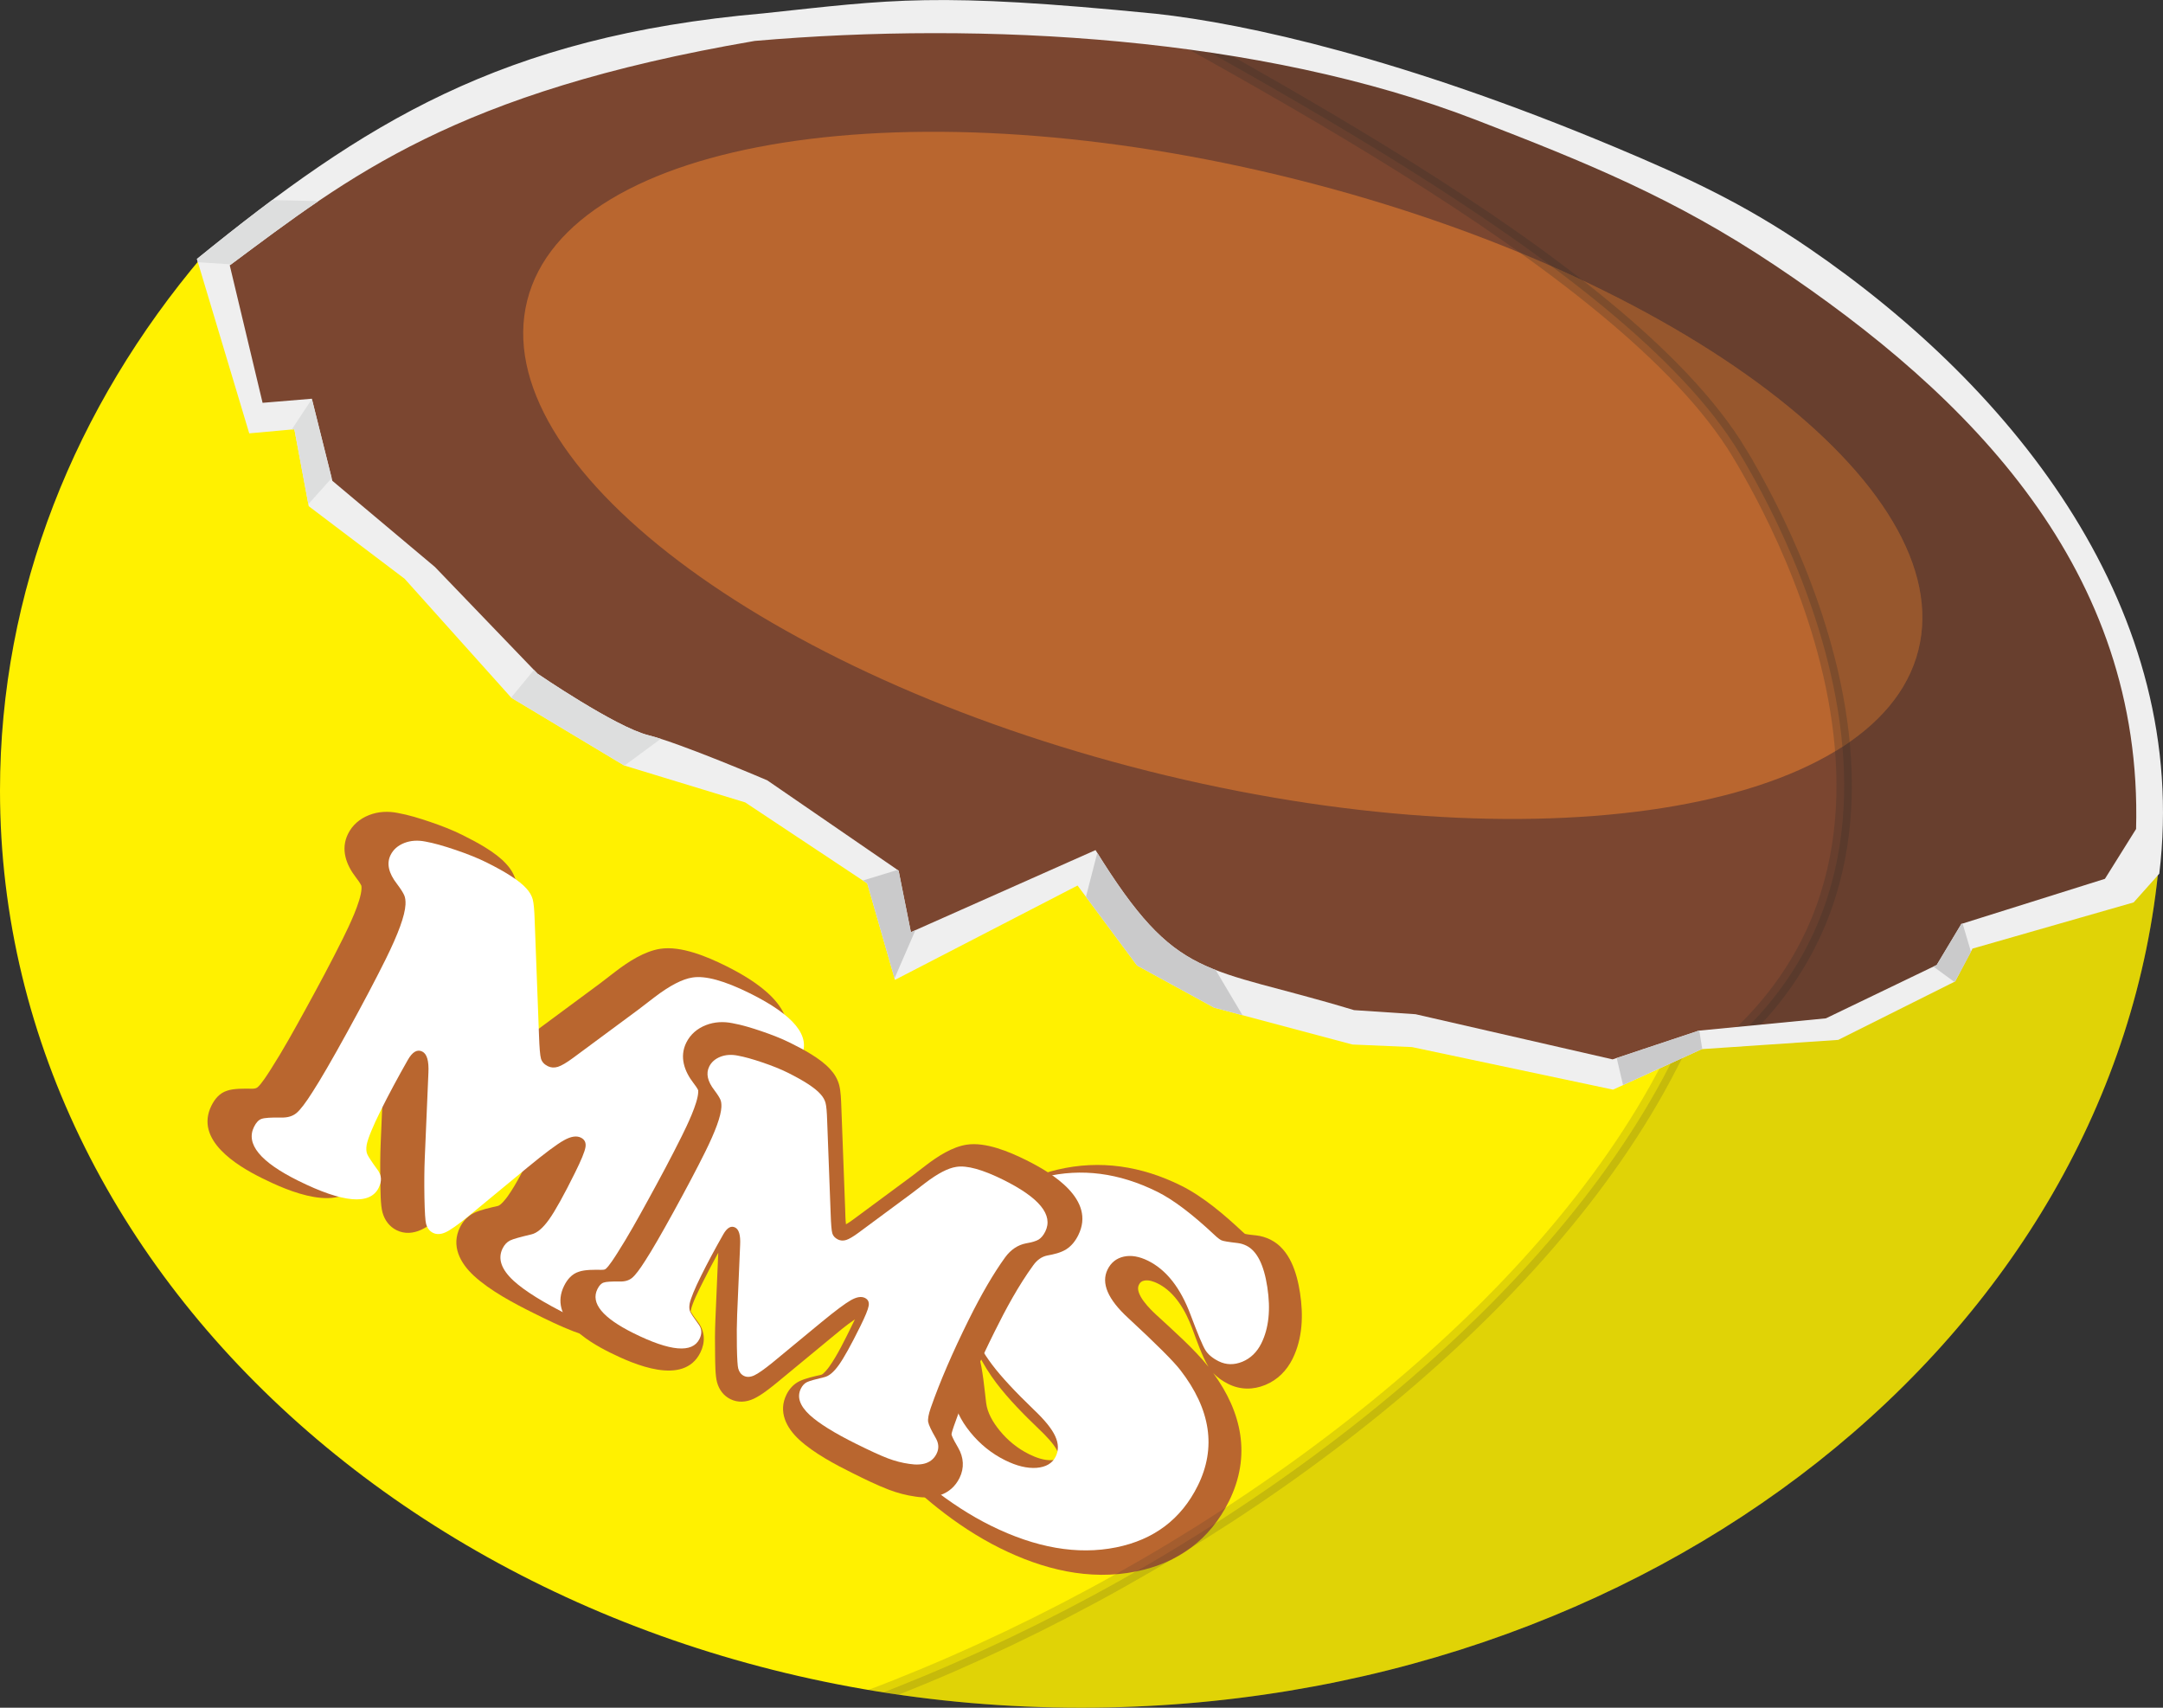 <?xml version="1.0" encoding="UTF-8"?>
<!DOCTYPE svg PUBLIC "-//W3C//DTD SVG 1.1//EN" "http://www.w3.org/Graphics/SVG/1.1/DTD/svg11.dtd">
<!-- Creator: CorelDRAW -->
<svg xmlns="http://www.w3.org/2000/svg" xml:space="preserve" width="28.154mm" height="22.227mm" version="1.1" style="shape-rendering:geometricPrecision; text-rendering:geometricPrecision; image-rendering:optimizeQuality; fill-rule:evenodd; clip-rule:evenodd"
viewBox="0 0 1525.36 1204.2"
 xmlns:xlink="http://www.w3.org/1999/xlink">
 <rect x="0" y="0" width="1525.36" height="1204.2" fill="#333333" stroke="none"/>
 <defs>
  <style type="text/css">
   <![CDATA[
    .str1 {stroke:#332D2B;stroke-width:10.84;stroke-miterlimit:22.926;stroke-opacity:0.149}
    .str0 {stroke:#332D2B;stroke-width:10.84;stroke-miterlimit:22.926;stroke-opacity:0.251}
    .fil2 {fill:none}
    .fil7 {fill:#EFEFEF}
    .fil9 {fill:#DDDEDE}
    .fil8 {fill:#CACACB}
    .fil3 {fill:#FFF100}
    .fil0 {fill:#7B4630}
    .fil4 {fill:#B9662F}
    .fil5 {fill:white;fill-rule:nonzero}
    .fil6 {fill:#332D2B;fill-opacity:0.149}
    .fil1 {fill:#332D2B;fill-opacity:0.251}
   ]]>
  </style>
   <clipPath id="id0">
    <path d="M862.52 22.57c396.17,72.79 690.29,329.43 656.92,573.22 -33.37,243.79 -381.59,382.41 -777.77,309.61 -396.17,-72.79 -690.28,-329.43 -656.91,-573.22 33.37,-243.79 381.59,-382.41 777.76,-309.61zm45.52 111.24c258.84,65.05 446.24,206.98 418.59,317.03 -27.66,110.04 -259.9,146.52 -518.73,81.47 -258.83,-65.04 -446.24,-206.98 -418.59,-317.02 27.66,-110.04 259.9,-146.52 518.73,-81.47z"/>
   </clipPath>
   <clipPath id="id1">
    <path d="M1522.66 607.55c-30.13,333.77 -358.97,596.65 -760.2,596.65 -421.09,0 -762.46,-289.55 -762.46,-646.72 0,-140.66 52.97,-270.81 142.88,-376.94l35.77 119.24 31.83 -2.89 10.13 54.25 67.63 51.18 75.23 83.92 79.58 47.75 85.36 23.15 86.09 60.04 19.53 68 128.77 -66.55 41.96 56.42 54.25 29.66 97.66 26.04 41.98 1.8 141.79 30.02 62.58 -28.57 96.22 -6.52 82.47 -41.24 12.3 -23.15 113.57 -32.55 15.1 -23z"/>
   </clipPath>
   <clipPath id="id2">
    <path d="M1506.4 584.52l-21.99 35.18 -101.28 31.82 -17.36 28.94 -78.13 37.62 -89.7 8.68 -60.77 20.25 -138.89 -31.83 -43.41 -2.89c-106.33,-32.22 -124.44,-19.39 -182.29,-112.85l-130.21 57.87 -8.68 -43.41 -92.6 -63.65c0,0 -60.76,-26.04 -83.91,-31.83 -23.15,-5.79 -78.13,-43.41 -78.13,-43.41l-72.34 -75.23 -72.34 -60.76 -14.47 -57.87 -34.72 2.89 -23.15 -96.94c84.09,-62.47 158.53,-122.04 370.22,-158.26 161.67,-14.01 356.25,-3.15 508.19,55.52 78.89,30.46 140.46,55.44 211.01,102.57 138.33,92.39 259.87,214.98 254.93,397.58zm-368.25 -481.1c-147.58,-61.83 -258.61,-86.77 -323.18,-93.76 -156.34,-15.44 -185.36,-9.95 -276.59,-0.26 -185.33,16.2 -281.63,77.47 -399.52,173.19l36.9 122.98 31.83 -2.89 10.13 54.25 67.63 51.18 75.23 83.91 79.58 47.75 85.36 26.04 86.08 57.15 19.53 68 128.77 -66.55 41.96 56.43 54.25 29.66 97.66 26.04 41.97 1.8 141.79 30.02 62.58 -28.57 96.22 -6.52 82.47 -41.24 12.3 -23.15 113.57 -32.56 18.08 -20.25c22.2,-184.61 -100.41,-340.87 -247.29,-441.24 -46.02,-31.44 -86.11,-49.97 -137.31,-71.43z"/>
   </clipPath>
   <clipPath id="id3">
    <path d="M914.72 126.65c270.91,68.08 467.06,216.64 438.11,331.82 -28.95,115.17 -272.02,153.35 -542.93,85.27 -270.9,-68.08 -467.05,-216.64 -438.11,-331.82 28.94,-115.17 272.02,-153.35 542.93,-85.27z"/>
   </clipPath>
 </defs>
 <g id="Layer_x0020_1">
  <path class="fil0" d="M862.52 22.57c396.17,72.79 690.29,329.43 656.92,573.22 -33.37,243.79 -381.59,382.41 -777.77,309.61 -396.17,-72.79 -690.28,-329.43 -656.91,-573.22 33.37,-243.79 381.59,-382.41 777.76,-309.61zm45.52 111.24c258.84,65.05 446.24,206.98 418.59,317.03 -27.66,110.04 -259.9,146.52 -518.73,81.47 -258.83,-65.04 -446.24,-206.98 -418.59,-317.02 27.66,-110.04 259.9,-146.52 518.73,-81.47z"/>
  <g style="clip-path:url(#id0)">
   <g id="_105553371485280">
    <path id="1" class="fil1 str0" d="M1226.72 319.58c29.71,49.41 185.01,324.59 -71.03,460.43 -256.05,135.84 -234.1,115.69 -234.1,115.69l816.86 155.12 451.78 -423.84 -353.95 -420.94 -1122.19 -246.94c137.19,79.69 430.27,223.52 512.64,360.48z"/>
   </g>
  </g>
  <path class="fil2" d="M862.52 22.57c396.17,72.79 690.29,329.43 656.92,573.22 -33.37,243.79 -381.59,382.41 -777.77,309.61 -396.17,-72.79 -690.28,-329.43 -656.91,-573.22 33.37,-243.79 381.59,-382.41 777.76,-309.61zm45.52 111.24c258.84,65.05 446.24,206.98 418.59,317.03 -27.66,110.04 -259.9,146.52 -518.73,81.47 -258.83,-65.04 -446.24,-206.98 -418.59,-317.02 27.66,-110.04 259.9,-146.52 518.73,-81.47z"/>
  <path class="fil3" d="M1522.66 607.55c-30.13,333.77 -358.97,596.65 -760.2,596.65 -421.09,0 -762.46,-289.55 -762.46,-646.72 0,-140.66 52.97,-270.81 142.88,-376.94l35.77 119.24 31.83 -2.89 10.13 54.25 67.63 51.18 75.23 83.92 79.58 47.75 85.36 23.15 86.09 60.04 19.53 68 128.77 -66.55 41.96 56.42 54.25 29.66 97.66 26.04 41.98 1.8 141.79 30.02 62.58 -28.57 96.22 -6.52 82.47 -41.24 12.3 -23.15 113.57 -32.55 15.1 -23z"/>
  <g style="clip-path:url(#id1)">
   <g id="_105553371485472">
    <g>
     <path id="1" class="fil4" d="M877.91 870.05c2.44,0.56 5.78,0.83 8.09,1.1 3.43,0.4 6.78,1.42 9.88,2.95 13.78,6.84 18.75,23.57 20.91,37.63 2.4,15.62 1.87,32.05 -5.27,46.45 -4.13,8.33 -10.53,14.81 -19.16,18.38 -8.64,3.58 -17.67,3.54 -26.08,-0.63 -4.02,-1.99 -7.75,-4.56 -10.77,-7.82 20.24,27.69 27.02,58.51 11.18,90.46 -13.46,27.15 -35.84,43.55 -65.46,49.54 -33.2,6.71 -65.97,-1.53 -95.8,-16.32 -15.78,-7.82 -30.57,-17.6 -44.34,-28.55 -10.75,-8.55 -23.89,-19.96 -30.88,-31.94 -6.19,-10.58 -5.74,-25.5 -4.35,-37.27 1.71,-14.46 5.47,-28.6 11.95,-41.67 3.27,-6.6 7.94,-12.61 14.73,-15.84 7.49,-3.57 15.47,-3.8 22.97,-0.08 4.39,2.17 7.74,5.38 10.24,9.22 -0.04,-0.09 -0.07,-0.18 -0.11,-0.27 -10.14,-24.87 -11.78,-50.64 0.32,-75.05 5.72,-11.55 13.97,-21.25 24.19,-29.09 10.55,-8.09 22.52,-13.4 35.44,-16.45 30.32,-7.16 59.56,-2.53 87.29,11.22 15.59,7.73 30.75,20.71 43.36,32.56 0.44,0.42 1.09,1.03 1.67,1.47zm-25.7 93.72c-0.03,-0.04 -0.05,-0.09 -0.08,-0.14 -4.37,-7.18 -8.36,-18.85 -11.33,-26.77 -4.64,-12.39 -12.03,-25.7 -24.36,-31.81 -2.79,-1.39 -6.45,-2.71 -9.61,-2.01 -1.9,0.42 -2.85,1.27 -3.71,3.01 -3.16,6.38 8.33,17.46 12.17,21 11.52,10.61 26.98,24.27 36.92,36.72zm-162.29 -8.96c0.12,0.38 0.22,0.76 0.33,1.15 2.78,9.11 4.03,23.84 5.19,33.33 0.87,7.12 4.98,13.84 9.41,19.31 5.74,7.09 12.67,12.75 20.84,16.81 4.79,2.38 10.84,4.62 16.29,4.21 1.33,-0.1 3.49,-0.29 4.17,-1.67 0.77,-1.56 0.22,-3.15 -0.47,-4.65 -2.35,-5.1 -8.53,-11.3 -12.54,-15.13 -10.59,-10.14 -21.69,-21.28 -30.55,-32.98 -4.84,-6.4 -9.08,-13.21 -12.68,-20.37z"/>
     <path class="fil5" d="M815.98 840.29c11.39,5.65 24.88,15.87 40.63,30.67 1.87,1.78 3.46,2.99 4.76,3.64 1.13,0.56 4.98,1.2 11.46,1.94 2.06,0.25 4.16,0.86 6.14,1.85 7.42,3.68 12.35,13.39 14.75,29.2 2.45,15.83 1.03,29.1 -4.22,39.69 -3.07,6.18 -7.55,10.52 -13.34,12.94 -5.85,2.39 -11.44,2.3 -16.71,-0.31 -4.42,-2.19 -7.6,-4.9 -9.5,-8.03 -1.9,-3.14 -5.35,-11.41 -10.4,-24.86 -7.11,-18.98 -17.08,-31.62 -29.94,-38 -6.18,-3.06 -11.89,-4.06 -17.12,-2.91 -5.17,1.18 -8.98,4.16 -11.39,9.03 -4.78,9.63 0.12,21.1 14.65,34.38 19.54,18.09 31.78,30.3 36.64,36.59 21.42,27.7 25.52,54.87 12.29,81.55 -11.69,23.57 -30.88,38.07 -57.55,43.47 -27.22,5.49 -56.74,0.39 -88.52,-15.37 -14.16,-7.02 -28.28,-16.15 -42.31,-27.27 -14.01,-11.18 -23.43,-20.79 -28.16,-28.78 -3.53,-6.13 -4.52,-16.22 -2.87,-30.23 1.65,-14.01 5.26,-26.69 10.85,-37.96 2.7,-5.44 5.86,-8.96 9.44,-10.64 4.54,-2.19 8.87,-2.24 13.06,-0.16 4.25,2.11 7.21,6.26 8.9,12.53 1.12,3.59 2.76,14.08 4.83,31.55 1.07,8.22 4.98,16.58 11.85,25.07 6.87,8.49 15.09,15.11 24.61,19.83 8.21,4.07 15.6,5.83 22.19,5.35 6.62,-0.53 11.1,-3.17 13.46,-7.93 2.19,-4.42 2.09,-9.2 -0.33,-14.42 -2.37,-5.2 -7.36,-11.34 -15,-18.59 -13.34,-12.82 -23.13,-23.39 -29.35,-31.63 -6.28,-8.26 -11.43,-17.38 -15.51,-27.24 -9.78,-24.13 -9.77,-46.07 -0.02,-65.73 4.83,-9.74 11.82,-18.14 20.93,-25.13 9.11,-6.99 19.48,-11.8 31.15,-14.41 26.31,-6.37 52.85,-2.95 79.65,10.34z"/>
     <path class="fil4" d="M379.91 802.65c-7.62,4.52 -16.32,11.94 -22.97,17.43l-42.08 34.76c-5.14,4.16 -11.82,9.56 -17.81,12.33 -5.59,2.59 -11.74,3.1 -17.36,0.31 -5.11,-2.54 -8.4,-7.02 -9.93,-12.46 -1.48,-5.31 -1.42,-15.57 -1.52,-21.14 -0.17,-9.45 -0.15,-18.93 0.25,-28.37l2.44 -57.15c-5.21,9.33 -10.25,18.77 -14.99,28.34 -2.83,5.72 -7.85,15.57 -9.06,21.48 -0.08,0.43 -0.2,1.27 -0.3,1.2 1.28,2.73 4.51,6.89 6.32,9.33 5.12,6.92 5.32,14.97 1.56,22.57 -12.83,25.88 -51.76,8.39 -69.84,-0.58 -17.78,-8.81 -47.5,-26.89 -35.52,-51.03 2.38,-4.81 5.82,-8.9 10.92,-10.51 4.69,-1.69 12.13,-1.52 17.32,-1.46 1.34,0.04 3.12,-0.05 4.21,-0.94 2.87,-2.36 7.48,-9.69 9.5,-12.86 8.55,-13.37 16.42,-27.63 24.06,-41.53 9.21,-16.77 18.31,-33.67 26.8,-50.8 4.04,-8.15 12.55,-25.67 13.02,-34.81 0.03,-0.56 0.05,-1.73 -0.09,-2.19 -0.85,-1.9 -2.61,-4.24 -3.87,-5.88 -6.91,-8.96 -10.91,-19.87 -5.54,-30.7 3.12,-6.28 8.28,-10.65 14.77,-13.21 6.62,-2.62 13.63,-2.87 20.36,-1.51 7.64,1.37 15.4,3.79 22.74,6.28 7.65,2.61 15.37,5.55 22.61,9.15 9.98,4.95 23.65,12.22 31.02,20.44 3.2,3.41 5.66,7.44 6.87,11.98 1.35,5.07 1.5,12.02 1.7,17.27l3.04 80.57c0.14,3.64 0.17,10.87 0.5,13.36 0.04,0.04 0.1,0.07 0.12,0.09 0.06,-0.01 0.1,-0.02 0.07,-0.01 2.18,-0.7 5.98,-3.47 7.82,-4.83l45.85 -33.93c3.76,-2.86 7.5,-5.76 11.25,-8.64 8.81,-6.75 20.33,-14.27 31.52,-15.96 14.71,-2.23 33.18,5.61 46.08,12.01 19.98,9.91 54.23,30.36 40.68,57.68 -2.14,4.31 -5.07,8.16 -9.18,10.76 -4.12,2.61 -9.71,3.85 -14.27,4.64 -5.13,1 -8.87,3.97 -11.92,8.15 -11.75,16.14 -21.68,34.51 -30.54,52.37 -12.03,24.26 -23.4,49.35 -32.3,74.93 -0.56,1.59 -1.9,5.69 -1.83,7.04 0.59,2.63 3.98,8.39 5.35,10.75 4.2,7.25 4.8,15.2 1.05,22.76 -6.6,13.32 -20.1,16.2 -33.63,14.06 -7.05,-0.98 -13.96,-2.81 -20.61,-5.34 -9.53,-3.64 -19.13,-8.38 -28.26,-12.91 -13.84,-6.86 -30.68,-15.79 -42.08,-26.3 -9.84,-9.07 -16.24,-21.24 -9.8,-34.25 2.12,-4.29 5.33,-7.86 9.66,-9.99 4.67,-2.29 11.98,-3.86 17.07,-5.03 2.06,-0.47 5.65,-5.08 6.79,-6.67 6.56,-9.15 12.55,-21.6 17.55,-31.69 1.01,-2.04 2.95,-5.85 4.46,-9.35z"/>
     <path class="fil5" d="M372.09 823.16l-42.02 34.7c-7.18,5.81 -12.39,9.5 -15.77,11.06 -3.39,1.57 -6.4,1.68 -8.95,0.42 -2.43,-1.2 -4.05,-3.34 -4.88,-6.36 -0.54,-1.9 -0.96,-8.16 -1.16,-18.69 -0.17,-10.58 -0.09,-19.85 0.25,-27.78l2.56 -60.03c0.4,-8.33 -1,-13.33 -4.34,-14.98 -3.56,-1.77 -6.95,0.22 -10.2,5.94 -7.18,12.64 -13.56,24.49 -19.02,35.52 -5.69,11.48 -9,19.57 -9.95,24.17 -0.47,2.79 -0.35,5.11 0.42,6.83 0.77,1.72 3.21,5.47 7.37,11.13 2.75,3.69 2.96,7.81 0.67,12.45 -6.14,12.39 -25.06,10.76 -56.8,-4.97 -26.75,-13.27 -37.1,-25.94 -31.13,-37.98 1.54,-3.11 3.31,-4.98 5.4,-5.64 2.06,-0.74 6.63,-1.01 13.77,-0.92 4.44,0.15 7.99,-0.9 10.72,-3.14 2.74,-2.24 6.58,-7.3 11.53,-15.14 5.42,-8.38 13.57,-22.38 24.39,-42.09 10.86,-19.78 19.87,-36.8 26.99,-51.17 8.92,-17.99 13.62,-30.88 14.02,-38.64 0.13,-2.68 -0.16,-4.95 -0.93,-6.66 -0.77,-1.72 -2.41,-4.37 -5.05,-7.86 -5.99,-7.69 -7.47,-14.49 -4.53,-20.43 1.93,-3.9 5.15,-6.67 9.63,-8.47 4.54,-1.77 9.56,-2.09 15.07,-0.98 5.57,1 12.69,2.98 21.31,5.92 8.62,2.94 15.77,5.85 21.43,8.65 14.14,7.01 23.57,13.16 28.24,18.37 2.35,2.51 3.85,5.16 4.57,7.83 0.72,2.68 1.15,7.76 1.38,15.13l3.03 80.57c0.29,8.8 0.76,14.4 1.41,16.62 0.66,2.23 2.3,4.03 4.85,5.29 2.21,1.09 4.55,1.2 7.11,0.43 2.51,-0.81 6.09,-2.9 10.66,-6.28l45.96 -34c5.78,-4.4 9.55,-7.32 11.27,-8.65 10.9,-8.34 19.92,-13.02 27.05,-14.06 9.09,-1.41 22.48,2.27 40.3,11.1 31.28,15.51 43.35,30.38 36.29,44.63 -1.6,3.22 -3.48,5.46 -5.66,6.85 -2.14,1.33 -5.78,2.42 -10.94,3.31 -7.03,1.38 -13,5.32 -17.92,11.98 -10.09,13.95 -20.53,31.88 -31.39,53.77 -13.97,28.17 -24.92,53.53 -32.78,76.06 -1.9,5.54 -2.62,9.55 -2.19,12.09 0.49,2.56 2.65,7.16 6.49,13.78 2.69,4.65 2.94,9.13 0.75,13.55 -3.84,7.75 -11.68,10.62 -23.57,8.74 -6.13,-0.85 -12.32,-2.44 -18.48,-4.79 -6.11,-2.32 -15.24,-6.5 -27.4,-12.53 -18.66,-9.25 -31.91,-17.52 -39.8,-24.74 -8.64,-8.02 -11.24,-15.58 -7.67,-22.76 1.32,-2.65 3.09,-4.52 5.23,-5.58 2.14,-1.05 7.14,-2.45 14.95,-4.28 4.04,-0.89 8.18,-4.4 12.53,-10.49 4.36,-6.08 10.47,-17.14 18.35,-33.03 4.38,-8.83 6.84,-14.79 7.37,-17.98 0.53,-3.2 -0.55,-5.42 -3.21,-6.74 -3.12,-1.54 -7.09,-0.9 -12.08,1.91 -4.99,2.81 -13.5,9.16 -25.51,19.05z"/>
     <path class="fil4" d="M596.57 863.31c1.83,-0.96 4.23,-2.71 5.44,-3.61l41.01 -30.33c3.36,-2.56 6.7,-5.15 10.06,-7.73 8.04,-6.16 18.46,-12.94 28.66,-14.48 13.42,-2.03 30.06,5.01 41.83,10.84 18.48,9.17 49.31,27.84 36.85,52.96 -1.99,4.03 -4.74,7.61 -8.57,10.03 -3.83,2.41 -8.91,3.55 -13.12,4.29 -4.33,0.85 -7.47,3.36 -10.04,6.89 -10.47,14.39 -19.33,30.77 -27.22,46.7 -10.74,21.66 -20.9,44.06 -28.85,66.92 -0.48,1.39 -1.59,4.74 -1.6,5.73 0.57,2.36 3.44,7.21 4.68,9.35 3.93,6.78 4.48,14.24 0.97,21.31 -6.12,12.33 -18.6,15.13 -31.15,13.14 -6.38,-0.89 -12.63,-2.54 -18.65,-4.83 -8.55,-3.26 -17.17,-7.52 -25.37,-11.58 -12.47,-6.18 -27.6,-14.22 -37.88,-23.7 -9.15,-8.44 -14.96,-19.77 -8.98,-31.83 2,-4.04 5.03,-7.4 9.11,-9.4 4.27,-2.1 10.83,-3.51 15.47,-4.58 1.58,-0.44 4.59,-4.32 5.49,-5.57 5.82,-8.14 11.17,-19.24 15.61,-28.22 0.6,-1.2 1.58,-3.15 2.57,-5.26 -6.02,4.01 -12.49,9.51 -17.58,13.72l-37.65 31.1c-4.67,3.78 -10.69,8.64 -16.15,11.17 -5.28,2.44 -11.1,2.9 -16.41,0.27 -4.83,-2.39 -7.97,-6.64 -9.41,-11.79 -1.36,-4.87 -1.31,-14.06 -1.4,-19.16 -0.16,-8.47 -0.14,-16.98 0.23,-25.45l2 -46.83c-3.91,7.11 -7.7,14.29 -11.3,21.55 -2.49,5.02 -6.95,13.71 -8.03,19.01 -0.05,0.34 -0.13,0.82 -0.34,0.4 1.18,2.44 3.93,5.99 5.56,8.18 4.81,6.5 5.02,14.11 1.49,21.24 -11.84,23.88 -47.04,8.27 -63.84,-0.06 -16.52,-8.19 -43.3,-24.71 -32.24,-47.02 2.26,-4.56 5.53,-8.39 10.35,-9.9 4.35,-1.56 11.03,-1.42 15.85,-1.36 0.89,0.03 2.35,-0.01 3.09,-0.61 2.44,-2 6.56,-8.57 8.28,-11.26 7.64,-11.95 14.67,-24.68 21.49,-37.1 8.23,-14.99 16.36,-30.09 23.96,-45.41 3.53,-7.12 11.13,-22.76 11.54,-30.75 0.02,-0.43 0.04,-1.26 0.01,-1.49 -0.73,-1.62 -2.27,-3.67 -3.34,-5.07 -6.43,-8.33 -10.05,-18.48 -5.07,-28.53 2.9,-5.84 7.72,-9.93 13.76,-12.31 6.11,-2.41 12.57,-2.65 18.77,-1.4 6.88,1.24 13.87,3.41 20.48,5.66 6.89,2.35 13.83,5 20.35,8.23 9.07,4.5 21.36,11.05 28.04,18.5 2.98,3.17 5.26,6.92 6.39,11.14 1.23,4.62 1.37,10.89 1.55,15.68l2.71 72.08c0.1,2.68 0.13,7.23 0.55,10.54z"/>
     <path class="fil5" d="M579.21 932.4l-34.39 28.4c-5.87,4.76 -10.14,7.77 -12.91,9.05 -2.77,1.28 -5.24,1.38 -7.32,0.35 -1.99,-0.99 -3.32,-2.74 -3.99,-5.21 -0.44,-1.55 -0.79,-6.67 -0.95,-15.3 -0.14,-8.66 -0.08,-16.24 0.2,-22.74l2.1 -49.13c0.33,-6.82 -0.82,-10.91 -3.55,-12.26 -2.91,-1.45 -5.68,0.18 -8.35,4.86 -5.88,10.35 -11.1,20.05 -15.57,29.08 -4.66,9.39 -7.36,16.02 -8.14,19.79 -0.38,2.29 -0.29,4.18 0.34,5.59 0.63,1.41 2.63,4.48 6.04,9.11 2.25,3.02 2.43,6.39 0.55,10.19 -5.03,10.14 -20.52,8.81 -46.49,-4.07 -21.9,-10.86 -30.37,-21.23 -25.48,-31.09 1.26,-2.55 2.71,-4.07 4.42,-4.61 1.68,-0.61 5.43,-0.83 11.27,-0.75 3.63,0.12 6.54,-0.74 8.77,-2.58 2.24,-1.83 5.39,-5.98 9.44,-12.39 4.44,-6.85 11.1,-18.32 19.96,-34.45 8.89,-16.18 16.26,-30.12 22.09,-41.88 7.3,-14.72 11.14,-25.27 11.47,-31.63 0.11,-2.19 -0.12,-4.05 -0.76,-5.45 -0.63,-1.41 -1.97,-3.58 -4.13,-6.44 -4.9,-6.3 -6.12,-11.85 -3.71,-16.72 1.58,-3.19 4.21,-5.46 7.88,-6.93 3.72,-1.45 7.83,-1.71 12.34,-0.8 4.56,0.82 10.39,2.44 17.45,4.84 7.05,2.4 12.91,4.78 17.54,7.08 11.57,5.74 19.29,10.77 23.11,15.03 1.93,2.05 3.16,4.22 3.74,6.41 0.59,2.19 0.94,6.36 1.13,12.39l2.48 65.95c0.24,7.21 0.62,11.78 1.16,13.61 0.54,1.82 1.88,3.29 3.97,4.33 1.81,0.89 3.72,0.98 5.82,0.35 2.05,-0.66 4.98,-2.38 8.72,-5.14l37.62 -27.83c4.72,-3.6 7.81,-5.99 9.22,-7.08 8.92,-6.83 16.3,-10.66 22.14,-11.51 7.44,-1.16 18.4,1.86 32.99,9.09 25.6,12.69 35.49,24.86 29.7,36.53 -1.31,2.64 -2.85,4.47 -4.63,5.61 -1.75,1.09 -4.73,1.98 -8.96,2.71 -5.75,1.13 -10.64,4.36 -14.67,9.8 -8.26,11.42 -16.81,26.1 -25.69,44.01 -11.43,23.06 -20.39,43.81 -26.83,62.26 -1.55,4.53 -2.15,7.82 -1.79,9.9 0.4,2.1 2.17,5.86 5.31,11.28 2.21,3.81 2.41,7.48 0.61,11.09 -3.14,6.34 -9.56,8.7 -19.29,7.16 -5.02,-0.7 -10.08,-2 -15.13,-3.92 -5,-1.9 -12.48,-5.32 -22.43,-10.26 -15.27,-7.57 -26.11,-14.34 -32.58,-20.25 -7.07,-6.56 -9.19,-12.75 -6.28,-18.63 1.08,-2.18 2.53,-3.71 4.29,-4.57 1.76,-0.86 5.84,-2 12.24,-3.51 3.3,-0.73 6.69,-3.61 10.25,-8.59 3.56,-4.98 8.58,-14.03 15.02,-27.04 3.58,-7.22 5.6,-12.11 6.03,-14.71 0.43,-2.62 -0.46,-4.44 -2.63,-5.52 -2.55,-1.26 -5.8,-0.74 -9.88,1.55 -4.08,2.3 -11.04,7.5 -20.88,15.6z"/>
    </g>
    <path class="fil6 str1" d="M75.24 207.64c-382.48,418.82 -244.63,758.17 56.01,996.78 223.2,177.14 869.8,-109.28 1046.19,-453.06 72.66,-141.61 234.15,-253.39 234.15,-253.39l231.84 109.2 186.52 554.93 -747.14 593.21 -1058.75 -9.75 -508.37 -591.08 207.19 -934.99 352.36 -11.85z"/>
   </g>
  </g>
  <path class="fil2" d="M1522.66 607.55c-30.13,333.77 -358.97,596.65 -760.2,596.65 -421.09,0 -762.46,-289.55 -762.46,-646.72 0,-140.66 52.97,-270.81 142.88,-376.94l35.77 119.24 31.83 -2.89 10.13 54.25 67.63 51.18 75.23 83.92 79.58 47.75 85.36 23.15 86.09 60.04 19.53 68 128.77 -66.55 41.96 56.42 54.25 29.66 97.66 26.04 41.98 1.8 141.79 30.02 62.58 -28.57 96.22 -6.52 82.47 -41.24 12.3 -23.15 113.57 -32.55 15.1 -23z"/>
  <path class="fil7" d="M1506.4 584.52l-21.99 35.18 -101.28 31.82 -17.36 28.94 -78.13 37.62 -89.7 8.68 -60.77 20.25 -138.89 -31.83 -43.41 -2.89c-106.33,-32.22 -124.44,-19.39 -182.29,-112.85l-130.21 57.87 -8.68 -43.41 -92.6 -63.65c0,0 -60.76,-26.04 -83.91,-31.83 -23.15,-5.79 -78.13,-43.41 -78.13,-43.41l-72.34 -75.23 -72.34 -60.76 -14.47 -57.87 -34.72 2.89 -23.15 -96.94c84.09,-62.47 158.53,-122.04 370.22,-158.26 161.67,-14.01 356.25,-3.15 508.19,55.52 78.89,30.46 140.46,55.44 211.01,102.57 138.33,92.39 259.87,214.98 254.93,397.58zm-368.25 -481.1c-147.58,-61.83 -258.61,-86.77 -323.18,-93.76 -156.34,-15.44 -185.36,-9.95 -276.59,-0.26 -185.33,16.2 -281.63,77.47 -399.52,173.19l36.9 122.98 31.83 -2.89 10.13 54.25 67.63 51.18 75.23 83.91 79.58 47.75 85.36 26.04 86.08 57.15 19.53 68 128.77 -66.55 41.96 56.43 54.25 29.66 97.66 26.04 41.97 1.8 141.79 30.02 62.58 -28.57 96.22 -6.52 82.47 -41.24 12.3 -23.15 113.57 -32.56 18.08 -20.25c22.2,-184.61 -100.41,-340.87 -247.29,-441.24 -46.02,-31.44 -86.11,-49.97 -137.31,-71.43z"/>
  <g style="clip-path:url(#id2)">
   <g id="_105553371485152">
    <path id="1" class="fil8" d="M758.12 662.19l23.15 -89.7c0,0 30.38,59.31 41.96,72.34 11.57,13.02 20.26,15.91 20.26,15.91l54.98 92.6 -140.34 -91.15z"/>
    <polygon class="fil8" points="643.82,610.11 601.14,623.13 622.12,709.94 655.4,633.25 "/>
    <polygon class="fil8" points="1137.9,736.7 1149.48,785.89 1203.01,755.51 1194.33,701.98 "/>
    <polygon class="fil8" points="1378.07,631.09 1401.22,709.21 1341.9,665.81 "/>
    <polygon class="fil9" points="125.88,184.02 171.45,186.92 237.28,142.07 172.17,140.62 128.77,181.86 "/>
    <polygon class="fil9" points="196.77,316.41 227.87,269.39 240.17,330.15 202.56,372.11 "/>
    <polygon class="fil9" points="390.64,455.3 342.9,513.17 430.43,547.17 482.51,508.83 "/>
   </g>
  </g>
  <path class="fil2" d="M1506.4 584.52l-21.99 35.18 -101.28 31.82 -17.36 28.94 -78.13 37.62 -89.7 8.68 -60.77 20.25 -138.89 -31.83 -43.41 -2.89c-106.33,-32.22 -124.44,-19.39 -182.29,-112.85l-130.21 57.87 -8.68 -43.41 -92.6 -63.65c0,0 -60.76,-26.04 -83.91,-31.83 -23.15,-5.79 -78.13,-43.41 -78.13,-43.41l-72.34 -75.23 -72.34 -60.76 -14.47 -57.87 -34.72 2.89 -23.15 -96.94c84.09,-62.47 158.53,-122.04 370.22,-158.26 161.67,-14.01 356.25,-3.15 508.19,55.52 78.89,30.46 140.46,55.44 211.01,102.57 138.33,92.39 259.87,214.98 254.93,397.58zm-368.25 -481.1c-147.58,-61.83 -258.61,-86.77 -323.18,-93.76 -156.34,-15.44 -185.36,-9.95 -276.59,-0.26 -185.33,16.2 -281.63,77.47 -399.52,173.19l36.9 122.98 31.83 -2.89 10.13 54.25 67.63 51.18 75.23 83.91 79.58 47.75 85.36 26.04 86.08 57.15 19.53 68 128.77 -66.55 41.96 56.43 54.25 29.66 97.66 26.04 41.97 1.8 141.79 30.02 62.58 -28.57 96.22 -6.52 82.47 -41.24 12.3 -23.15 113.57 -32.56 18.08 -20.25c22.2,-184.61 -100.41,-340.87 -247.29,-441.24 -46.02,-31.44 -86.11,-49.97 -137.31,-71.43z"/>
  <path class="fil4" d="M914.72 126.65c270.91,68.08 467.06,216.64 438.11,331.82 -28.95,115.17 -272.02,153.35 -542.93,85.27 -270.9,-68.08 -467.05,-216.64 -438.11,-331.82 28.94,-115.17 272.02,-153.35 542.93,-85.27z"/>
  <g style="clip-path:url(#id3)">
   <g id="_105553371485664">
    <path id="1" class="fil1 str0" d="M1226.72 319.58c29.71,49.41 185.01,324.59 -71.03,460.43 -256.05,135.84 -234.1,115.69 -234.1,115.69l816.86 155.12 451.78 -423.84 -353.95 -420.94 -1122.19 -246.94c137.19,79.69 430.27,223.52 512.64,360.48z"/>
   </g>
  </g>
  <path class="fil2" d="M914.72 126.65c270.91,68.08 467.06,216.64 438.11,331.82 -28.95,115.17 -272.02,153.35 -542.93,85.27 -270.9,-68.08 -467.05,-216.64 -438.11,-331.82 28.94,-115.17 272.02,-153.35 542.93,-85.27z"/>
 </g>
</svg>
